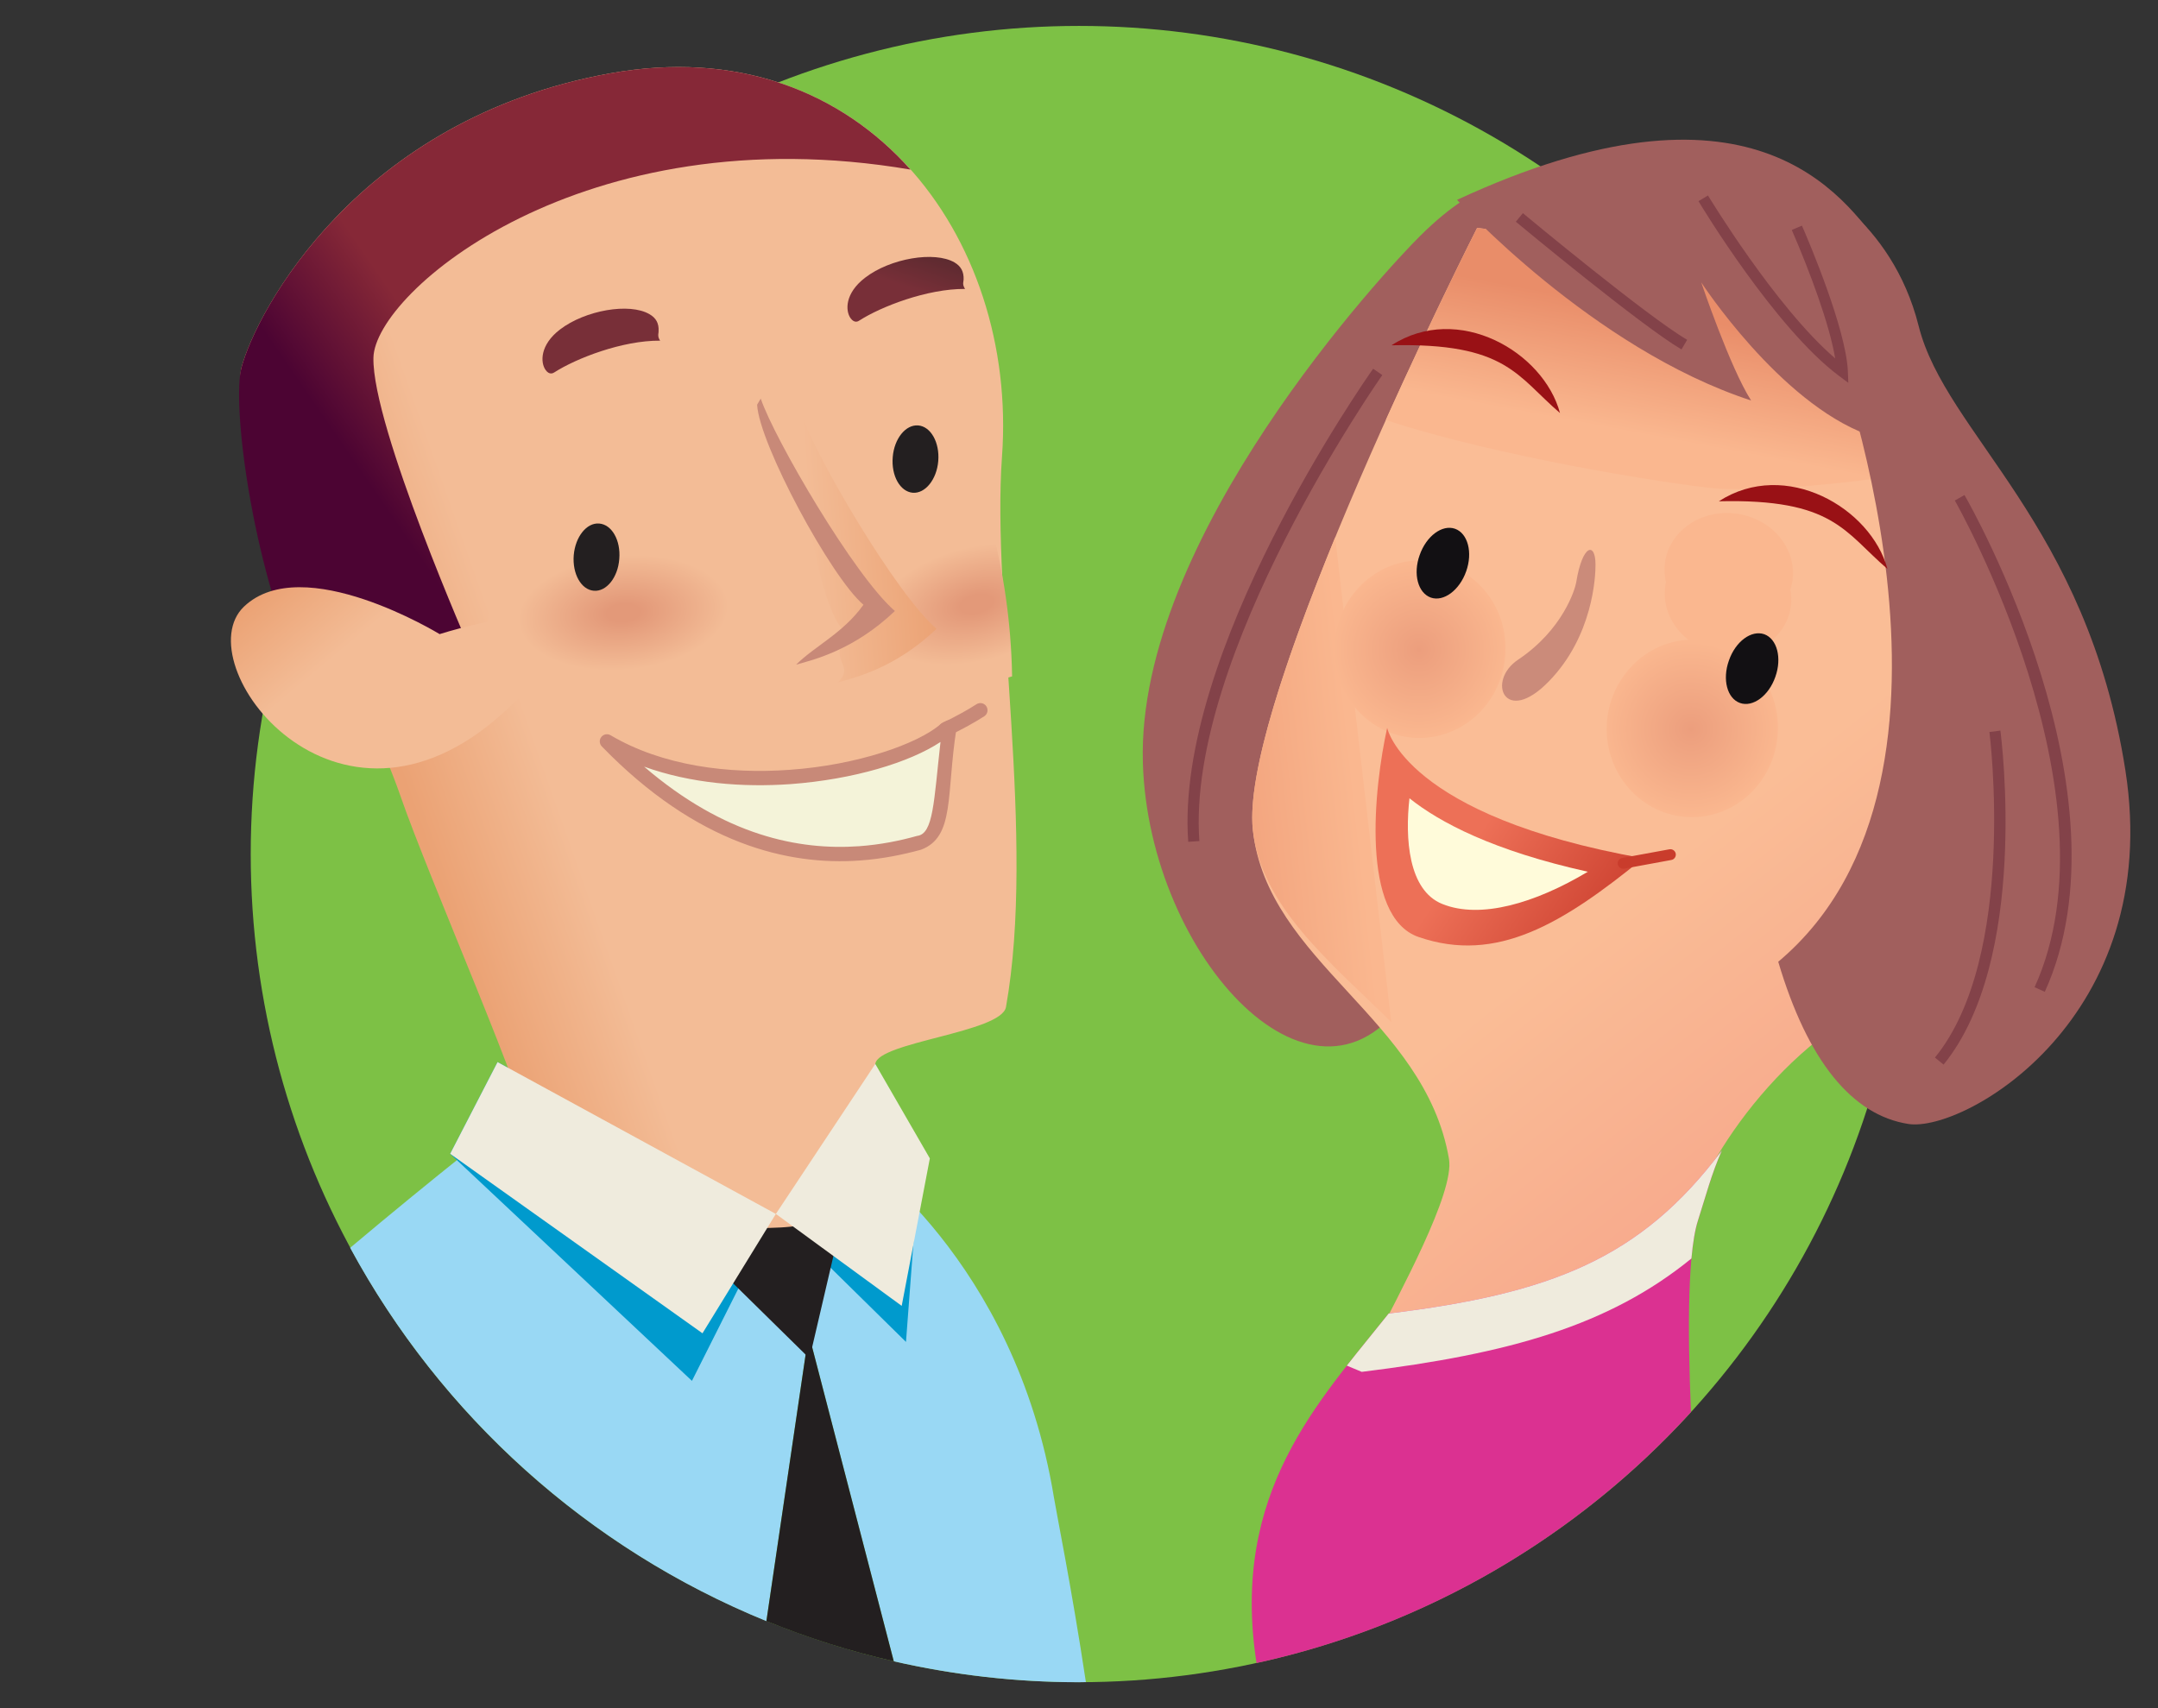 <svg xmlns="http://www.w3.org/2000/svg" version="1.1" id="Layer_1" x="0px" y="0px" width="288px" height="228px" viewBox="0 0 288 228" enable-background="new 0 0 288 228" xml:space="preserve"><rect x="0" y="0" width="288" height="228" fill="#333333" stroke="none"/><g id="Layer_1_1_"/><g id="Layer_3"><rect fill="none" width="288" height="228"/><g id="ART"><circle fill="#7DC145" cx="144" cy="113.998" r="110.539"/><path fill="#99D8F4" d="M144.92 224.523c-1.904-12.627-3.889-22.338-4.259-24.607 -5.222-31.93-26.57-46.014-26.57-46.014l-12.541 14.391 -26.044-11.529 1.31-3.494c0 0-4.646-7.311-12.196-1.326l-1.409-0.604 -1.293 2.756c-4.443 3.555-9.623 7.777-15.187 12.459 12.129 22.402 31.775 40.131 55.55 49.83l5.642-38.348 11.358 43.713c7.949 1.814 16.22 2.791 24.72 2.791C144.309 224.537 144.613 224.527 144.92 224.523z"/><polygon fill="#009ACD" points="60.077,154.006 66.401,141.764 103.544,162.033 92.344,184.314   "/><polygon fill="#009ACD" points="122.544,157.379 116.815,142.014 103.544,162.033 120.911,179.119   "/><polygon fill="#231F20" points="90.114,163.701 112.981,160.115 108.036,181.324   "/><path fill="#231F20" d="M102.281 216.381c5.462 2.229 11.143 4.027 17 5.365l-11.358-43.713L102.281 216.381z"/><path fill="#A15F5D" d="M202.164 24.582c0 0-4.143-1.508-12.617 6.887 -4.635 4.592-37.898 40.291-37.023 70.312 0.748 26.115 23.459 50.521 35.677 30.592L202.164 24.582z"/><linearGradient id="SVGID_1_" gradientUnits="userSpaceOnUse" x1="299.829" y1="-513.145" x2="264.185" y2="-477.501" gradientTransform="matrix(0.994 0.113 0.113 -0.994 7.781 -384.695)"><stop offset="0" stop-color="#F7A58A"/><stop offset="1" stop-color="#FABD96"/></linearGradient><path fill="url(#SVGID_1_)" d="M225.316 168.197c-2.812-4.363 6.395-22.025 19.756-31.228 36.543-28.735 12.938-91.475 3.102-100.491l-51.041-6.057c0 0-31.871 62.793-29.926 80.404 1.939 17.631 22.984 25.125 26.17 43.877 0.773 4.516-6.684 17.994-10.021 24.672 0 0 8.035 17.463 3.623 27.438C196.717 182.262 220.963 179.262 225.316 168.197z"/><linearGradient id="SVGID_2_" gradientUnits="userSpaceOnUse" x1="929.189" y1="-482.89" x2="932.92" y2="-466.846" gradientTransform="matrix(0.999 -0.043 -0.043 -0.999 -726.455 -383.788)"><stop offset="0" stop-color="#FAB78F"/><stop offset="1" stop-color="#E98D69"/></linearGradient><path fill="url(#SVGID_2_)" d="M248.172 36.48l-51.039-6.057c0 0-5.73 11.283-12.188 25.638 14.979 4.952 37.811 8.53 43.83 9.118 3.701 0.373 18.27-0.137 31.651-3.098C256.779 49.458 251.627 39.652 248.172 36.48z"/><path fill="#A15F5D" d="M244.148 44.414c0 0 22.715 59.137-6.83 83.959 3.938 13.256 9.852 20.479 17.371 21.652 7.518 1.156 34.112-14.178 28.961-47.194 -5.162-33.015-23.986-44.906-27.592-59.32 -3.617-14.395-15.037-19.504-15.037-19.504l-3.386 8.002L244.148 44.414z"/><path fill="#A15F5D" d="M194.453 26.677c0 0 18.033 19.855 39.246 26.781 -2.807-4.369-6.658-15.768-6.658-15.768s10.398 15.979 22.17 20.316c11.768 4.353 7.881-16.301 2.27-24.362C245.855 25.572 233.455 8.596 194.453 26.677z"/><linearGradient id="SVGID_3_" gradientUnits="userSpaceOnUse" x1="1035.915" y1="-213.247" x2="1028.363" y2="-221.485" gradientTransform="matrix(0.99 0.138 0.138 -0.99 -790.056 -258.157)"><stop offset="0" stop-color="#FAB78F"/><stop offset="1" stop-color="#E98D69"/></linearGradient><path fill="url(#SVGID_3_)" d="M239.225 77.457c-0.602 4.239-4.896 7.146-9.584 6.5 -4.69-0.664-8.026-4.637-7.432-8.891 0.584-4.238 4.875-7.158 9.572-6.5C236.496 69.228 239.803 73.199 239.225 77.457z"/><linearGradient id="SVGID_4_" gradientUnits="userSpaceOnUse" x1="885.452" y1="-526.766" x2="851.13" y2="-529.005" gradientTransform="matrix(0.999 -0.043 -0.043 -0.999 -726.455 -383.788)"><stop offset="0" stop-color="#FAB78F"/><stop offset="1" stop-color="#E98D69"/></linearGradient><path fill="url(#SVGID_4_)" d="M167.207 110.83c1.105 10.104 10.256 17.538 18.459 25.581l-7.475-64.694C171.762 87.396 166.359 103.263 167.207 110.83z"/><path fill="#834249" d="M272.893 132.387l-1.363-0.617c11.648-25.622-10.42-64.57-10.645-64.962l1.289-0.734C263.104 67.693 284.838 106.054 272.893 132.387z"/><path fill="#834249" d="M259.385 142.102l-1.154-0.94c11.019-13.521 7.312-43.157 7.271-43.454l1.463-0.191C267.129 98.755 270.797 128.064 259.385 142.102z"/><path fill="#834249" d="M225.164 45.356l-0.758 1.286c-5.344-3.135-21.43-16.482-22.107-17.047l0.938-1.145C203.408 28.598 219.916 42.312 225.164 45.356z"/><path fill="#834249" d="M244.916 47.835c-0.736-4.476-3.359-11.543-5.791-17.142l1.354-0.579c0.98 2.245 5.869 13.768 6.131 19.418l0.06 1.566 -1.256-0.934c-8.513-6.383-18.332-22.619-18.74-23.313l1.269-0.759C228.045 26.259 236.961 41.009 244.916 47.835z"/><path fill="#834249" d="M184.479 50.063c-0.271 0.382-26.221 37.438-24.414 62.201l-1.487 0.101c-1.841-25.271 23.603-61.627 24.676-63.148L184.479 50.063z"/><polygon fill="#DB3191" points="229.791,153.572 229.791,153.57 229.791,153.568   "/><path fill="#DB3191" d="M229.791 153.572c0-0.002 0-0.002 0-0.004C229.641 153.602 229.713 153.588 229.791 153.572z"/><path fill="#DB3191" d="M229.791 153.568C229.791 153.57 229.791 153.57 229.791 153.568 229.867 153.555 229.945 153.539 229.791 153.568z"/><path fill="#DB3191" d="M225.67 188.486c-0.504-12.037-0.355-21.566 0.936-25.578 1.004-3.117 1.799-6.219 3.187-9.338 0 0.002 0 0.002 0 0.002 -10.854 14.471-22.854 19.104-44.463 21.754 -9.332 11.754-21.164 23.855-17.638 46.658C190.42 217.02 210.537 205.068 225.67 188.486z"/><path fill="#EFEBDD" d="M181.734 183.113c-0.674-0.287-1.334-0.562-1.99-0.832 1.869-2.381 3.771-4.676 5.584-6.955 21.607-2.65 33.607-7.281 44.463-21.754v-0.002c-1.389 3.119-2.184 6.221-3.188 9.338 -0.392 1.213-0.677 2.938-0.871 5.074C214.732 176.938 201.459 180.693 181.734 183.113z"/><linearGradient id="SVGID_5_" gradientUnits="userSpaceOnUse" x1="1557.66" y1="-80.13" x2="1550.186" y2="-88.284" gradientTransform="matrix(0.964 0.265 0.265 -0.964 -1276.644 -393.062)"><stop offset="0" stop-color="#FAB78F"/><stop offset="1" stop-color="#E98D69"/></linearGradient><path fill="url(#SVGID_5_)" d="M238.812 81.869c-1.138 4.092-5.711 6.399-10.234 5.164 -4.525-1.246-7.287-5.562-6.156-9.666 1.113-4.084 5.688-6.402 10.219-5.16C237.176 73.462 239.92 77.777 238.812 81.869z"/><radialGradient id="SVGID_6_" cx="1470.068" cy="-482.341" r="11.639" gradientTransform="matrix(0.996 0.086 0.086 -0.996 -1197.008 -509.528)" gradientUnits="userSpaceOnUse"><stop offset="0" stop-color="#EC9E7D"/><stop offset="1" stop-color="#FAB78F"/></radialGradient><path fill="url(#SVGID_6_)" d="M237.232 98.207c-0.543 6.514-6.101 11.369-12.385 10.819 -6.293-0.532-10.939-6.257-10.38-12.78 0.574-6.514 6.113-11.357 12.414-10.826C233.158 85.947 237.809 91.687 237.232 98.207z"/><radialGradient id="SVGID_7_" cx="1432.939" cy="-474.914" r="11.645" gradientTransform="matrix(0.996 0.086 0.086 -0.996 -1197.008 -509.528)" gradientUnits="userSpaceOnUse"><stop offset="0" stop-color="#EC9E7D"/><stop offset="1" stop-color="#FAB78F"/></radialGradient><path fill="url(#SVGID_7_)" d="M200.879 87.626c-0.553 6.522-6.105 11.369-12.4 10.836 -6.283-0.549-10.934-6.278-10.369-12.789 0.574-6.516 6.119-11.368 12.416-10.842C196.797 75.373 201.461 81.099 200.879 87.626z"/><path fill="#991115" d="M229.391 66.91c8.9-5.744 20.299 0.873 22.504 9.034C246.129 70.996 244.713 66.544 229.391 66.91z"/><path fill="#991115" d="M185.703 46.091c8.895-5.756 20.293 0.867 22.488 9.039C202.422 50.182 201.023 45.725 185.703 46.091z"/><linearGradient id="SVGID_8_" gradientUnits="userSpaceOnUse" x1="392.509" y1="-458.486" x2="414.809" y2="-468.044" gradientTransform="matrix(0.983 0.183 0.183 -0.983 -106.424 -408.702)"><stop offset="0.006" stop-color="#ED7057"/><stop offset="1" stop-color="#C93C2C"/></linearGradient><path fill="url(#SVGID_8_)" d="M185.127 97.152c0 0 2.33 11.76 34.162 17.407 -10.697 8.715-19.52 14.102-29.939 10.52C181.496 122.414 183.371 105.062 185.127 97.152z"/><path fill="#FFFBDA" d="M192.486 120.662c5.082 2.053 12.391-0.096 19.422-4.305 -12.621-2.796-19.777-6.583-23.805-9.803C187.502 111.854 187.93 118.832 192.486 120.662z"/><path fill="#C93C2C" d="M216.752 115.947l6.303-1.159c0.394-0.072 0.652-0.449 0.584-0.843l0 0c-0.074-0.394-0.451-0.651-0.844-0.583l0 0 -6.307 1.158c-0.396 0.072-0.652 0.449-0.584 0.842l0 0c0.061 0.322 0.322 0.556 0.637 0.591l0 0C216.607 115.963 216.678 115.961 216.752 115.947L216.752 115.947z"/><path fill="#CB8B7A" d="M212.932 75.335c0.012 1.656-0.354 9.595-6.238 15.625 -5.868 6.026-8.352-0.058-4.094-2.906 5.979-4.004 7.596-9.391 7.752-10.297C211.176 72.634 212.92 72.302 212.932 75.335z"/><path fill="#121013" d="M230.736 88.162c-0.906 2.533-0.236 5.067 1.483 5.672 1.705 0.606 3.835-0.955 4.714-3.494 0.901-2.527 0.229-5.067-1.484-5.687C233.727 84.065 231.615 85.619 230.736 88.162z"/><path fill="#121013" d="M189.463 74.089c-0.906 2.519-0.23 5.063 1.492 5.676 1.701 0.594 3.82-0.969 4.715-3.501 0.898-2.524 0.229-5.071-1.49-5.687C192.455 69.979 190.35 71.561 189.463 74.089z"/><linearGradient id="SVGID_9_" gradientUnits="userSpaceOnUse" x1="-340.117" y1="-572.382" x2="-322.37" y2="-577.223" gradientTransform="matrix(-0.997 0.072 -0.072 -0.997 -310.335 -451.724)"><stop offset="0" stop-color="#F3BC96"/><stop offset="1" stop-color="#EBA274"/></linearGradient><path fill="url(#SVGID_9_)" d="M71.036 152.684c-0.496-5.371-13.658-35.033-17.65-46.6C49.079 93.58 30.213 56.5 32.233 49.023c2.006-7.457 15.512-33.148 49.182-39.231 33.68-6.09 54.444 21.704 52.31 51.14 -1.408 19.241 4.53 51.082 0.53 73.484 -0.606 3.408-17.113 4.66-17.439 7.598 -0.66 5.914 0.34 11.889 1.357 15.002 -11.406 8.877-10.676 6.174-25.668 7.254C81.698 165.049 80.762 156.33 71.036 152.684z"/><linearGradient id="SVGID_10_" gradientUnits="userSpaceOnUse" x1="-334.44" y1="-529.281" x2="-319.686" y2="-537.96" gradientTransform="matrix(-0.997 0.072 -0.072 -0.997 -310.335 -451.724)"><stop offset="0" stop-color="#862837"/><stop offset="1" stop-color="#4C0433"/></linearGradient><path fill="url(#SVGID_10_)" d="M81.415 9.792c17.166-3.105 30.971 2.595 40.096 12.844 -43.717-7.438-71.499 16.355-71.674 25.117C49.64 56.93 62.903 87.082 62.903 87.082l-22.838 2.56c-6.543-14.837-9.135-35.815-7.832-40.618C34.239 41.566 47.745 15.875 81.415 9.792z"/><linearGradient id="SVGID_11_" gradientUnits="userSpaceOnUse" x1="-321.026" y1="-559.707" x2="-313.429" y2="-549.162" gradientTransform="matrix(-0.997 0.072 -0.072 -0.997 -310.335 -451.724)"><stop offset="0" stop-color="#F3BC96"/><stop offset="1" stop-color="#EBA274"/></linearGradient><path fill="url(#SVGID_11_)" d="M58.669 84.64c0 0-18.242-11.167-26.111-3.669 -7.863 7.508 12.174 34.49 34.623 14.157C89.631 74.785 58.669 84.64 58.669 84.64z"/><radialGradient id="SVGID_12_" cx="-347.49" cy="-1796.399" r="17.144" gradientTransform="matrix(1.335 -0.122 -0.066 -0.724 428.543 -1261.193)" gradientUnits="userSpaceOnUse"><stop offset="0.096" stop-color="#E39979"/><stop offset="0.612" stop-color="#F3BC96"/></radialGradient><path fill="url(#SVGID_12_)" d="M103.292 79.812c0.516 5.709-7.602 11.113-18.141 12.086 -10.525 0.965-19.482-2.895-20.014-8.613 -0.521-5.713 7.588-11.125 18.121-12.08C93.805 70.246 102.76 74.096 103.292 79.812z"/><radialGradient id="SVGID_13_" cx="-586.802" cy="-2141.273" r="17.129" gradientTransform="matrix(1.3 -0.327 -0.177 -0.705 514.181 -1620.872)" gradientUnits="userSpaceOnUse"><stop offset="0.096" stop-color="#E39979"/><stop offset="0.612" stop-color="#F3BC96"/></radialGradient><path fill="url(#SVGID_13_)" d="M112.794 85.212c1.398 5.588 10.848 8.002 21.101 5.412 0.412-0.102 0.791-0.238 1.178-0.342 -0.123-7.322-1.211-14.281-2.771-19.994 -0.022-0.147-0.082-0.297-0.11-0.449 -1.105 0.168-2.224 0.367-3.353 0.65C118.585 73.059 111.395 79.654 112.794 85.212z"/><linearGradient id="SVGID_14_" gradientUnits="userSpaceOnUse" x1="238.502" y1="-321.681" x2="243.145" y2="-305.43" gradientTransform="matrix(0.999 0.046 0.046 -0.999 -102.106 -293.742)"><stop offset="0.006" stop-color="#782F38"/><stop offset="1" stop-color="#22201E"/></linearGradient><path fill="url(#SVGID_14_)" d="M114.717 42.764c-0.16 0.118-0.676 0.448-1.209-0.302 -0.688-0.971-0.783-3.305 1.949-5.397 3.354-2.582 9.266-3.588 11.934-2.032 0.857 0.508 1.248 1.232 1.21 2.272 -0.014 0.129-0.021 0.255-0.049 0.396 0.004 0.036-0.006 0.082-0.012 0.125 0 0.282 0.111 0.512 0.252 0.74C123.725 38.531 117.559 40.942 114.717 42.764z"/><linearGradient id="SVGID_15_" gradientUnits="userSpaceOnUse" x1="202.783" y1="-314.298" x2="207.428" y2="-298.041" gradientTransform="matrix(0.999 0.046 0.046 -0.999 -102.106 -293.742)"><stop offset="0.006" stop-color="#782F38"/><stop offset="1" stop-color="#22201E"/></linearGradient><path fill="url(#SVGID_15_)" d="M74.012 49.684c-0.154 0.104-0.682 0.44-1.207-0.313 -0.691-0.979-0.771-3.322 1.934-5.394 3.363-2.574 9.273-3.599 11.934-2.041 0.887 0.502 1.279 1.229 1.219 2.271 -0.002 0.129-0.012 0.271-0.039 0.396 -0.002 0.054-0.006 0.089-0.004 0.132 -0.01 0.275 0.107 0.52 0.248 0.736C83.03 45.431 76.864 47.855 74.012 49.684z"/><path fill="#231F20" d="M119.141 61.016c-0.209 2.483 0.975 4.603 2.668 4.756 1.666 0.13 3.205-1.765 3.408-4.241 0.201-2.482-1.002-4.611-2.678-4.746C120.864 56.65 119.337 58.552 119.141 61.016z"/><path fill="#231F20" d="M76.569 74.104c-0.201 2.487 0.988 4.61 2.682 4.748 1.674 0.142 3.213-1.759 3.396-4.237 0.213-2.49-0.988-4.596-2.67-4.734C78.299 69.732 76.784 71.632 76.569 74.104z"/><linearGradient id="SVGID_16_" gradientUnits="userSpaceOnUse" x1="-920.342" y1="-553.895" x2="-903.969" y2="-553.895" gradientTransform="matrix(0.997 -0.072 -0.072 -0.997 985.936 -545.173)"><stop offset="0" stop-color="#F3BC96"/><stop offset="1" stop-color="#EBA274"/></linearGradient><path fill="url(#SVGID_16_)" d="M107.081 55.583c1.824 5.377 12.482 23.67 17.902 28.35 -5.461 5.218-10.855 6.518-13.18 7.158 2.482-2.469-1.463-2.647 1.227-6.422 -4.354-3.693-6.176-23.092-6.432-28.276L107.081 55.583z"/><path fill="#F4F3D9" d="M80.999 98.964c16.488 16.959 31.799 16.313 41.656 13.535 3.463-0.99 2.781-6.336 4.053-15.414 -0.174 0.106-0.365 0.131-0.537 0.283C119.68 102.919 96.118 107.901 80.999 98.964z"/><path fill="#C88978" d="M80.311 99.626c-0.332-0.344-0.361-0.881-0.062-1.252l0 0c0.291-0.377 0.82-0.479 1.232-0.237l0 0c6.914 4.092 15.791 5.211 23.904 4.616l0 0c8.99-0.627 17.068-3.432 20.143-6.096l0 0c0.439-0.357 0.693-0.361 0.678-0.388l0 0c0.32-0.194 0.719-0.185 1.025 0.015l0 0c0.307 0.203 0.473 0.563 0.418 0.934l0 0c-1.395 8.867-0.186 14.488-4.736 16.201l0 0c-2.408 0.66-5.129 1.22-8.121 1.437l0 0c-0.016 0-0.031 0.002-0.049 0.002l0 0C105.198 115.547 92.993 112.695 80.311 99.626L80.311 99.626zM114.653 112.951c2.836-0.205 5.439-0.729 7.74-1.377l0 0c2.189-0.252 2.225-4.584 3.123-12.537l0 0c-4.145 2.742-11.623 5.002-19.994 5.623l0 0c-6.418 0.457-13.342-0.084-19.559-2.33l0 0C96.727 111.576 106.651 113.514 114.653 112.951L114.653 112.951zM80.508 99.783l0.488-0.818L80.508 99.783 80.508 99.783z"/><path fill="#C88978" d="M125.307 97.783c-0.234-0.476-0.029-1.049 0.447-1.275l0 0c1.855-0.899 3.422-1.771 4.57-2.512l0 0c0.445-0.285 1.035-0.156 1.32 0.291l0 0c0.28 0.438 0.159 1.031-0.285 1.317l0 0c-1.238 0.794-2.855 1.7-4.777 2.625l0 0c-0.113 0.056-0.23 0.085-0.35 0.095l0 0C125.856 98.351 125.481 98.146 125.307 97.783L125.307 97.783z"/><path fill="#C88978" d="M101.526 53.205c1.824 5.377 12.482 23.67 17.902 28.35 -5.461 5.219-10.855 6.517-13.18 7.16 2.482-2.471 6.297-4.215 8.986-7.991 -4.348-3.69-13.936-21.522-14.191-26.709L101.526 53.205z"/><polygon fill="#EFEBDD" points="60.077,154.006 66.401,141.764 103.544,162.033 93.751,177.965   "/><polygon fill="#EFEBDD" points="124.094,154.621 116.815,142.014 103.544,162.033 120.338,174.307   "/></g></g></svg>